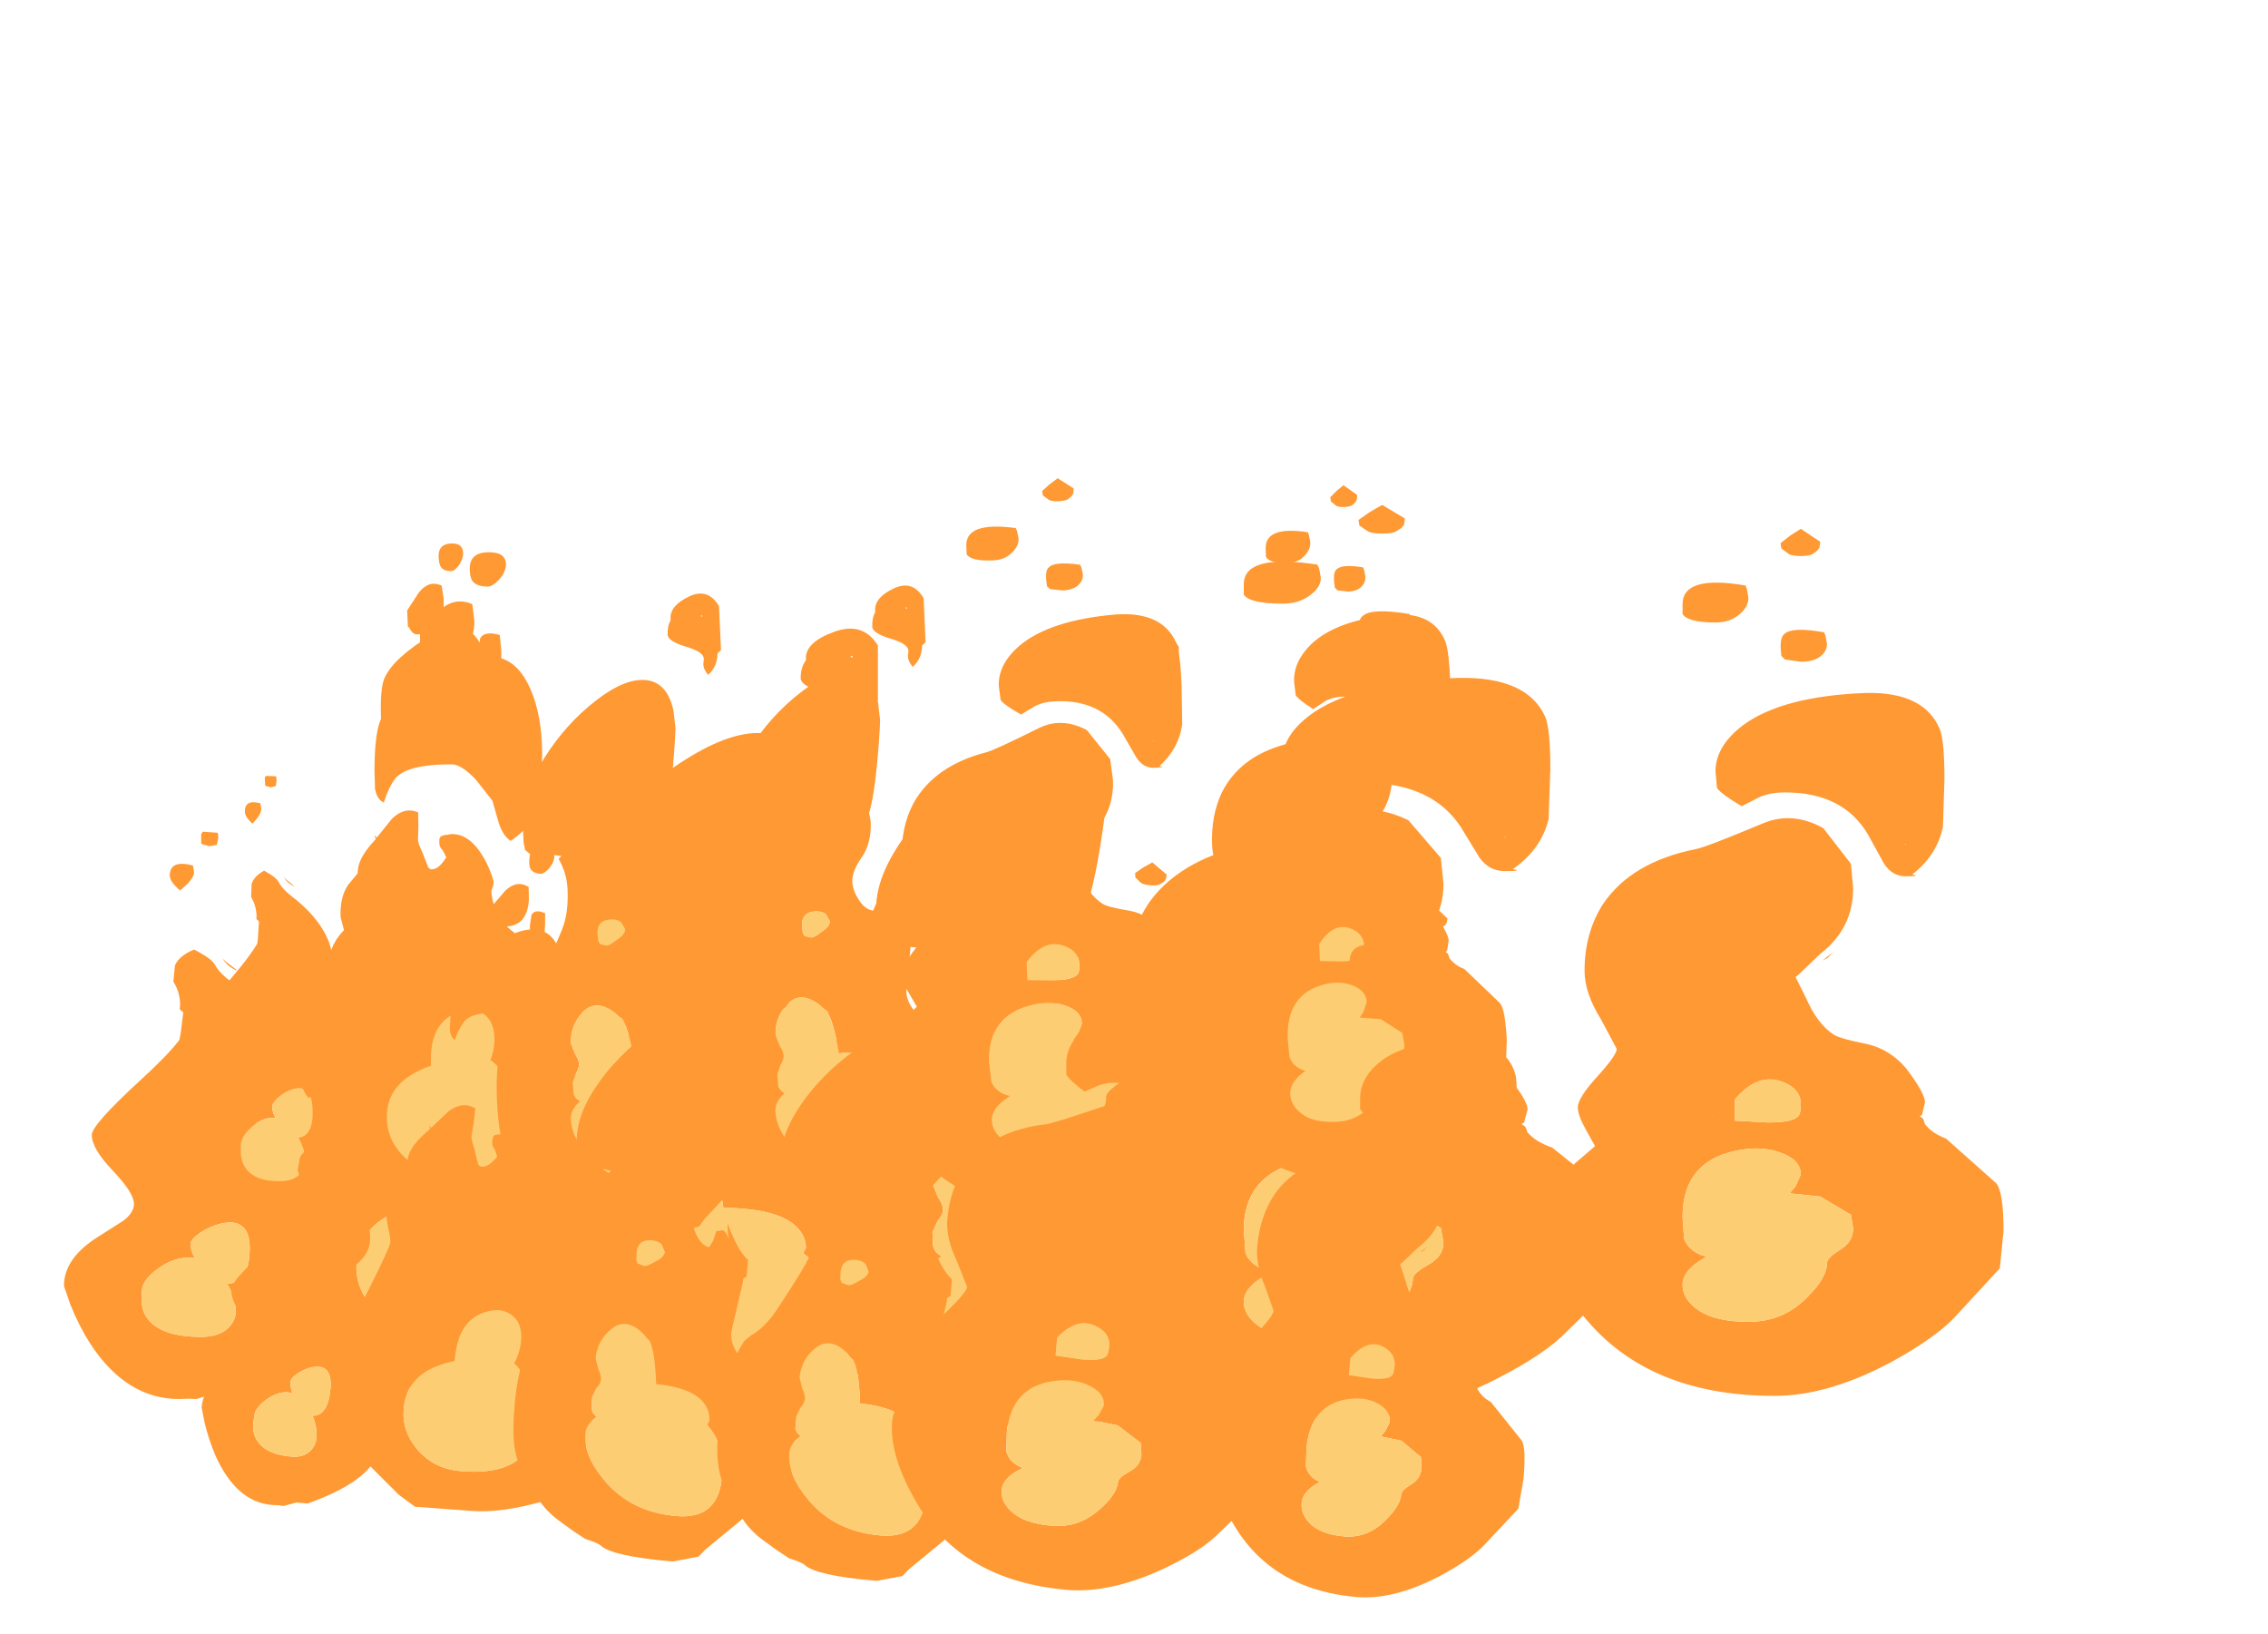 <?xml version="1.0" encoding="UTF-8" standalone="no"?>
<svg xmlns:ffdec="https://www.free-decompiler.com/flash" xmlns:xlink="http://www.w3.org/1999/xlink" ffdec:objectType="frame" height="122.15px" width="169.6px" xmlns="http://www.w3.org/2000/svg">
  <g transform="matrix(1.0, 0.0, 0.0, 1.0, 9.9, 68.0)">
    <use ffdec:characterId="91" height="84.0" transform="matrix(0.595, 0.0, 0.0, 0.505, -5.118, -5.811)" width="33.3" xlink:href="#shape0"/>
    <use ffdec:characterId="96" height="94.9" transform="matrix(0.774, 0.0, 0.0, 0.658, 9.63, -26.706)" width="35.9" xlink:href="#shape1"/>
    <use ffdec:characterId="94" height="86.3" transform="matrix(0.875, 0.0, 0.0, 0.691, 28.93, -20.979)" width="35.45" xlink:href="#shape2"/>
    <use ffdec:characterId="94" height="86.3" transform="matrix(0.875, 0.0, 0.0, 0.691, 51.43, -20.879)" width="35.45" xlink:href="#shape2"/>
    <use ffdec:characterId="93" height="97.2" transform="matrix(1.31, 0.0, 0.0, 0.703, 70.468, -30.246)" width="31.1" xlink:href="#shape3"/>
    <use ffdec:characterId="93" height="97.2" transform="matrix(1.119, 0.0, 0.0, 0.667, 105.124, -28.458)" width="31.1" xlink:href="#shape3"/>
    <use ffdec:characterId="91" height="84.0" transform="matrix(0.405, -0.018, 0.018, 0.405, 2.91, -9.67)" width="33.3" xlink:href="#shape0"/>
    <use ffdec:characterId="96" height="94.9" transform="matrix(0.527, -0.024, 0.024, 0.527, 12.236, -26.833)" width="35.9" xlink:href="#shape1"/>
    <use ffdec:characterId="94" height="86.3" transform="matrix(0.595, -0.027, 0.025, 0.553, 25.586, -22.839)" width="35.45" xlink:href="#shape2"/>
    <use ffdec:characterId="94" height="86.3" transform="matrix(0.595, -0.027, 0.025, 0.553, 40.886, -23.439)" width="35.45" xlink:href="#shape2"/>
    <use ffdec:characterId="93" height="97.2" transform="matrix(0.892, -0.04, 0.025, 0.563, 53.541, -31.537)" width="31.1" xlink:href="#shape3"/>
    <use ffdec:characterId="93" height="97.2" transform="matrix(0.762, -0.034, 0.024, 0.534, 77.191, -31.122)" width="31.1" xlink:href="#shape3"/>
    <use ffdec:characterId="91" height="84.0" transform="matrix(0.404, 0.036, -0.036, 0.404, 7.598, 10.072)" width="33.3" xlink:href="#shape0"/>
    <use ffdec:characterId="96" height="94.9" transform="matrix(0.525, 0.046, -0.046, 0.525, 19.195, -5.713)" width="35.9" xlink:href="#shape1"/>
    <use ffdec:characterId="94" height="86.3" transform="matrix(0.594, 0.052, -0.049, 0.552, 31.873, 0.001)" width="35.45" xlink:href="#shape2"/>
    <use ffdec:characterId="94" height="86.3" transform="matrix(0.594, 0.052, -0.049, 0.552, 47.123, 1.451)" width="35.45" xlink:href="#shape2"/>
    <use ffdec:characterId="93" height="97.2" transform="matrix(0.889, 0.079, -0.05, 0.561, 60.666, -4.9)" width="31.1" xlink:href="#shape3"/>
    <use ffdec:characterId="93" height="97.2" transform="matrix(0.76, 0.067, -0.047, 0.532, 84.088, -1.356)" width="31.1" xlink:href="#shape3"/>
  </g>
  <defs>
    <g id="shape0" transform="matrix(1.0, 0.0, 0.0, 1.0, 16.85, 83.95)">
      <path d="M0.6 -83.95 L2.4 -83.8 2.5 -83.75 2.55 -83.05 2.4 -82.2 2.35 -82.0 1.45 -81.8 0.65 -82.05 Q0.45 -82.15 0.4 -82.2 L0.4 -82.9 0.4 -83.6 0.6 -83.95 M4.55 -61.4 Q7.6 -58.85 9.45 -55.85 11.35 -52.7 11.35 -49.95 11.35 -47.55 9.15 -45.4 6.95 -43.2 6.95 -42.05 L7.05 -40.85 Q10.35 -39.6 13.2 -35.5 16.45 -30.85 16.45 -27.45 16.45 -26.45 14.7 -23.75 12.95 -21.05 12.95 -20.5 12.95 -19.2 14.7 -16.55 16.45 -13.95 16.45 -12.65 16.45 -6.45 4.2 -0.8 L2.1 -0.8 2.0 -0.75 -0.2 0.05 -1.1 0.0 -2.4 0.05 Q-9.0 0.05 -13.55 -8.15 -15.0 -10.85 -16.05 -13.95 L-16.85 -16.7 Q-16.85 -20.85 -12.45 -24.05 L-9.45 -26.3 Q-8.05 -27.5 -8.05 -28.85 -8.05 -30.45 -10.7 -33.75 -13.35 -37.0 -13.35 -39.05 -13.35 -40.55 -7.2 -47.2 -3.85 -50.8 -2.35 -53.1 L-2.2 -53.95 -1.85 -57.2 -2.15 -57.5 -2.3 -57.65 -2.25 -58.25 Q-2.25 -60.2 -3.1 -61.75 L-2.9 -64.15 Q-2.4 -65.55 -0.5 -66.5 1.75 -65.15 2.15 -64.2 2.7 -62.95 4.55 -61.4 M3.55 -64.65 L4.9 -63.45 4.75 -63.45 Q3.6 -64.1 3.1 -65.15 L3.55 -64.65 M3.65 -17.0 Q6.5 -17.2 6.5 -22.25 6.5 -26.95 2.8 -25.9 1.45 -25.5 0.25 -24.55 -0.95 -23.55 -0.95 -22.9 -0.95 -22.0 -0.4 -20.8 -2.35 -21.2 -4.4 -19.75 -7.05 -17.8 -7.05 -15.9 L-7.1 -14.75 Q-7.1 -13.45 -6.65 -12.4 -5.1 -9.15 0.4 -9.15 2.75 -9.15 3.9 -10.6 4.75 -11.65 4.75 -13.05 4.75 -14.7 3.8 -16.75 L3.65 -17.0 M-0.5 -77.9 Q-0.5 -77.25 -1.35 -76.2 L-2.25 -75.25 Q-3.55 -76.55 -3.55 -77.45 -3.55 -79.85 -0.65 -78.95 L-0.6 -78.75 -0.5 -77.9" fill="#ff9933" fill-rule="evenodd" stroke="none"/>
      <path d="M3.65 -17.0 L3.8 -16.75 Q4.75 -14.7 4.75 -13.05 4.75 -11.65 3.9 -10.6 2.75 -9.15 0.4 -9.15 -5.1 -9.15 -6.65 -12.4 -7.1 -13.45 -7.1 -14.75 L-7.05 -15.9 Q-7.05 -17.8 -4.4 -19.75 -2.35 -21.2 -0.4 -20.8 -0.95 -22.0 -0.95 -22.9 -0.95 -23.55 0.25 -24.55 1.45 -25.5 2.8 -25.9 6.5 -26.95 6.5 -22.25 6.5 -17.2 3.65 -17.0" fill="#fdcd73" fill-rule="evenodd" stroke="none"/>
    </g>
    <g id="shape1" transform="matrix(1.0, 0.0, 0.0, 1.0, 15.4, 97.55)">
      <path d="M7.65 -88.15 L7.8 -86.4 7.8 -85.5 Q9.55 -84.85 10.6 -82.05 11.75 -79.0 11.75 -74.5 L11.6 -69.4 Q11.05 -66.6 8.7 -64.75 7.95 -65.35 7.55 -66.8 L6.95 -69.3 5.35 -71.7 Q3.95 -73.45 3.0 -73.45 -1.45 -73.45 -2.5 -71.75 -3.1 -70.8 -3.55 -69.1 -4.2 -69.45 -4.4 -70.65 L-4.45 -72.7 Q-4.45 -77.4 -3.7 -78.9 -2.3 -81.75 3.45 -84.85 4.65 -85.5 5.7 -85.65 L5.65 -86.3 5.75 -87.75 Q6.15 -88.65 7.65 -88.15 M6.5 -93.65 Q5.4 -93.65 5.0 -94.3 4.75 -94.75 4.75 -95.7 4.75 -97.5 6.5 -97.55 8.25 -97.6 8.25 -96.15 8.25 -95.35 7.6 -94.45 6.95 -93.65 6.5 -93.65 M1.75 -90.85 Q3.25 -92.55 5.0 -91.65 L5.2 -89.7 Q5.2 -86.15 2.35 -85.8 L1.75 -85.1 Q2.35 -84.9 1.25 -84.9 0.6 -84.9 0.2 -85.75 L0.15 -85.95 -0.05 -86.0 -0.05 -88.35 1.75 -90.85 M0.55 -54.0 L1.3 -51.8 1.6 -51.55 1.9 -51.55 Q2.8 -51.55 3.9 -53.15 L3.45 -54.15 Q3.0 -54.6 3.0 -55.2 L3.05 -55.85 3.25 -56.15 3.75 -56.3 4.75 -56.4 Q7.3 -56.4 9.15 -52.95 10.05 -51.25 10.45 -49.4 10.45 -48.85 10.05 -48.1 10.2 -44.4 12.85 -42.2 15.7 -39.8 15.7 -34.9 L15.25 -33.15 14.85 -31.35 Q14.85 -29.95 17.65 -25.7 20.5 -21.4 20.5 -16.9 20.5 -13.15 17.5 -7.6 L16.35 -5.65 15.15 -5.2 Q8.95 -2.75 4.45 -2.75 L-3.4 -2.65 -5.85 -4.15 -11.45 -8.85 Q-15.4 -12.1 -15.4 -19.0 -15.4 -25.95 -12.75 -32.45 -10.15 -39.0 -10.15 -39.7 -10.15 -40.3 -10.8 -42.3 L-11.45 -45.35 Q-11.45 -48.15 -10.2 -49.85 L-8.75 -51.45 Q-8.7 -52.45 -8.25 -53.3 -7.7 -54.45 -6.15 -56.0 L-5.95 -56.2 -6.15 -56.75 -5.8 -56.4 -3.55 -58.95 Q-1.7 -60.6 0.2 -59.7 L0.15 -57.65 0.0 -55.75 Q0.0 -55.3 0.55 -54.0 M0.4 -24.0 L0.4 -23.75 Q-2.4 -22.9 -4.0 -21.5 -6.2 -19.55 -6.2 -16.35 -6.2 -13.2 -3.8 -10.8 -1.2 -8.25 2.55 -8.25 8.65 -8.25 11.1 -11.1 12.65 -12.9 12.65 -15.6 12.65 -18.2 11.05 -21.25 10.1 -23.25 8.85 -24.15 9.55 -25.7 9.55 -27.45 9.55 -29.7 8.15 -30.75 6.8 -31.75 5.0 -31.3 0.4 -30.1 0.4 -24.0" fill="#ff9933" fill-rule="evenodd" stroke="none"/>
      <path d="M0.4 -24.0 Q0.4 -30.1 5.0 -31.3 6.8 -31.75 8.15 -30.75 9.55 -29.7 9.55 -27.45 9.55 -25.7 8.85 -24.15 10.1 -23.25 11.05 -21.25 12.65 -18.2 12.65 -15.6 12.65 -12.9 11.1 -11.1 8.65 -8.25 2.55 -8.25 -1.2 -8.25 -3.8 -10.8 -6.2 -13.2 -6.2 -16.35 -6.2 -19.55 -4.0 -21.5 -2.4 -22.9 0.4 -23.75 L0.4 -24.0" fill="#fdcd73" fill-rule="evenodd" stroke="none"/>
    </g>
    <g id="shape2" transform="matrix(1.0, 0.0, 0.0, 1.0, 15.8, 87.1)">
      <path d="M14.85 -79.35 L14.4 -78.95 Q14.3 -77.15 13.1 -76.1 12.55 -76.85 12.55 -77.55 L12.65 -78.3 Q12.65 -79.25 10.45 -80.05 8.25 -80.9 8.25 -81.75 8.25 -82.95 8.7 -83.7 L8.7 -83.95 Q8.7 -85.65 11.05 -86.75 13.55 -87.95 14.85 -85.3 L14.85 -79.35 M12.7 -83.95 L12.65 -84.2 12.5 -84.1 12.7 -83.95 M8.7 -69.1 L8.6 -67.85 Q7.8 -59.75 6.8 -56.65 L6.95 -55.5 Q6.95 -52.65 5.65 -50.75 4.3 -48.9 4.3 -47.45 4.3 -46.35 4.95 -45.1 5.7 -43.65 6.75 -43.45 L7.2 -44.45 7.4 -45.45 7.45 -45.7 8.25 -45.9 Q8.6 -45.9 9.15 -44.75 8.85 -45.7 8.8 -46.9 9.15 -46.0 9.8 -44.8 10.7 -43.1 11.75 -42.2 L11.75 -39.95 11.45 -39.75 11.35 -39.6 11.35 -39.2 10.9 -35.75 10.45 -32.3 Q10.45 -29.6 14.05 -27.25 L18.1 -24.2 19.4 -19.6 19.65 -15.85 19.65 -14.6 19.45 -14.15 Q18.25 -11.85 14.75 -8.2 L9.6 -2.75 8.85 -1.75 5.7 -0.8 5.4 -0.8 Q-1.95 -0.8 -3.5 -2.1 -3.85 -2.4 -5.5 -2.8 L-7.05 -3.7 -8.6 -4.7 Q-10.3 -5.75 -11.45 -7.15 L-13.15 -9.55 Q-14.95 -12.0 -15.45 -14.85 -15.8 -16.6 -15.8 -20.15 -15.8 -26.85 -13.5 -31.5 L-12.7 -32.35 Q-11.6 -33.1 -10.4 -34.95 -9.95 -35.7 -9.05 -37.55 -6.85 -42.0 -6.4 -43.35 -5.75 -45.3 -5.75 -48.05 -5.75 -50.2 -6.7 -52.2 L-6.4 -52.5 -6.3 -52.55 -7.05 -52.7 -8.8 -52.9 -9.25 -53.0 -10.15 -52.9 -10.85 -53.6 -11.0 -54.65 -11.0 -54.85 -11.0 -57.15 Q-11.0 -60.95 -7.95 -65.85 -5.05 -70.35 -1.15 -73.3 2.9 -76.4 5.65 -75.7 8.0 -75.05 8.55 -71.45 L8.7 -69.1 M-5.75 -23.2 L-6.2 -21.95 -6.15 -20.3 Q-5.95 -19.7 -5.4 -19.35 -6.65 -18.25 -6.65 -17.0 -6.65 -14.0 -3.75 -10.9 -0.1 -6.95 5.65 -6.95 10.9 -6.95 10.9 -12.75 10.9 -17.2 8.45 -19.55 L8.7 -20.1 Q8.7 -21.75 7.4 -22.9 5.65 -24.4 1.65 -24.45 1.1 -29.15 0.3 -30.2 L1.1 -29.65 Q0.05 -30.35 -0.45 -31.0 -2.8 -33.15 -4.55 -31.35 -6.2 -29.6 -6.2 -27.2 L-5.75 -25.8 Q-5.3 -24.95 -5.3 -24.4 -5.3 -23.85 -5.75 -23.2 M0.8 -43.25 Q0.35 -43.7 -0.5 -43.7 -2.25 -43.7 -2.25 -41.85 L-2.2 -40.9 -2.0 -40.45 -1.15 -40.2 Q-0.75 -40.2 0.15 -40.9 1.25 -41.6 1.25 -42.3 L0.8 -43.25" fill="#ff9933" fill-rule="evenodd" stroke="none"/>
      <path d="M0.8 -43.25 L1.25 -42.3 Q1.25 -41.6 0.15 -40.9 -0.75 -40.2 -1.15 -40.2 L-2.0 -40.45 -2.2 -40.9 -2.25 -41.85 Q-2.25 -43.7 -0.5 -43.7 0.35 -43.7 0.8 -43.25 M-5.75 -23.2 Q-5.3 -23.85 -5.3 -24.4 -5.3 -24.95 -5.75 -25.8 L-6.2 -27.2 Q-6.2 -29.6 -4.55 -31.35 -2.8 -33.15 -0.45 -31.0 0.05 -30.35 1.1 -29.65 L0.3 -30.2 Q1.1 -29.15 1.65 -24.45 5.65 -24.4 7.4 -22.9 8.7 -21.75 8.7 -20.1 L8.45 -19.55 Q10.9 -17.2 10.9 -12.75 10.9 -6.95 5.65 -6.95 -0.1 -6.95 -3.75 -10.9 -6.65 -14.0 -6.65 -17.0 -6.65 -18.25 -5.4 -19.35 -5.95 -19.7 -6.15 -20.3 L-6.2 -21.95 -5.75 -23.2" fill="#fdcd73" fill-rule="evenodd" stroke="none"/>
    </g>
    <g id="shape3" transform="matrix(1.0, 0.0, 0.0, 1.0, 13.65, 96.7)">
      <path d="M13.2 -74.2 Q13.5 -72.9 13.5 -68.6 L13.4 -63.3 Q13.0 -60.1 11.35 -57.95 12.0 -57.75 10.9 -57.75 10.0 -57.75 9.45 -59.2 L8.4 -62.4 Q6.75 -67.15 2.85 -67.15 1.8 -67.15 1.05 -66.55 L-0.05 -65.6 Q-1.45 -67.0 -1.7 -67.65 L-1.8 -69.5 Q-1.8 -72.35 0.05 -74.7 2.7 -77.95 8.25 -78.3 12.15 -78.45 13.2 -74.2 M-4.0 -88.25 Q-4.0 -91.55 0.2 -90.35 L0.3 -89.95 0.4 -88.95 Q0.4 -87.9 -0.25 -87.05 -0.85 -86.2 -1.8 -86.2 -3.65 -86.2 -4.0 -87.15 L-4.0 -88.25 M5.0 -94.25 L4.75 -93.95 Q4.55 -93.65 3.9 -93.65 3.2 -93.65 3.0 -94.0 L2.6 -94.5 2.55 -95.1 3.2 -95.95 3.9 -96.7 5.2 -95.25 5.15 -94.6 5.0 -94.25 M5.55 -84.75 L5.65 -83.8 Q5.65 -83.0 5.25 -82.45 4.8 -81.8 3.9 -81.8 L2.85 -82.05 2.6 -82.45 2.55 -83.45 Q2.55 -84.6 2.8 -84.9 3.3 -85.75 5.45 -85.1 L5.55 -84.75 M1.4 -63.7 Q3.35 -65.05 5.4 -63.15 L7.25 -59.15 7.4 -56.4 Q7.4 -51.9 5.2 -49.05 L3.8 -46.8 3.55 -46.45 4.25 -44.1 Q5.0 -41.2 6.1 -40.0 6.5 -39.55 8.3 -38.95 9.8 -38.4 10.9 -36.3 12.2 -33.45 12.2 -32.4 L12.0 -31.0 11.85 -30.85 12.05 -30.6 12.1 -30.45 12.2 -29.95 Q12.7 -28.9 13.6 -28.35 L16.95 -23.35 Q17.45 -22.4 17.45 -18.0 L17.2 -13.8 14.15 -8.25 Q12.8 -5.9 9.9 -3.25 5.7 0.5 2.15 0.5 -6.65 0.5 -10.95 -9.15 -13.65 -15.1 -13.65 -19.75 -13.65 -22.15 -11.75 -24.75 L-9.85 -27.5 -10.45 -29.3 Q-11.0 -30.95 -11.0 -31.85 -11.0 -32.9 -9.7 -35.3 -8.4 -37.7 -8.4 -38.4 L-9.45 -41.7 Q-10.55 -44.65 -10.55 -47.15 -10.55 -51.35 -9.35 -54.55 -7.45 -59.35 -3.1 -60.8 -2.45 -61.0 1.4 -63.7 M3.55 -23.0 L3.9 -24.3 Q3.9 -25.9 2.65 -26.7 1.45 -27.5 -0.05 -27.1 -4.0 -26.05 -4.0 -19.55 L-3.9 -17.1 Q-3.55 -15.6 -2.4 -15.1 L-2.5 -15.0 Q-4.0 -13.6 -4.0 -11.95 -4.0 -10.45 -3.1 -9.3 -1.95 -7.8 0.4 -7.8 2.75 -7.8 4.35 -10.6 5.65 -12.75 5.65 -14.4 5.65 -14.95 6.5 -15.85 7.4 -16.75 7.4 -18.25 L7.25 -19.8 5.2 -21.85 3.15 -22.2 3.55 -23.0 M-2.05 -30.85 L-2.0 -30.8 -2.05 -30.9 -2.05 -30.85 M2.5 -34.8 Q0.95 -35.6 -0.5 -32.75 L-0.5 -30.35 1.7 -30.15 Q3.3 -30.15 3.7 -30.8 3.9 -31.05 3.9 -32.2 3.9 -34.05 2.5 -34.8 M10.9 -61.4 L10.9 -61.25 10.95 -61.35 10.9 -61.4 M6.05 -49.25 L5.7 -48.6 5.35 -48.3 6.05 -49.25" fill="#ff9933" fill-rule="evenodd" stroke="none"/>
      <path d="M2.5 -34.8 Q3.9 -34.05 3.9 -32.2 3.9 -31.05 3.7 -30.8 3.3 -30.15 1.7 -30.15 L-0.5 -30.35 -0.5 -32.75 Q0.95 -35.6 2.5 -34.8 M-2.05 -30.85 L-2.05 -30.9 -2.0 -30.8 -2.05 -30.85 M3.55 -23.0 L3.15 -22.2 5.2 -21.85 7.25 -19.8 7.4 -18.25 Q7.4 -16.75 6.5 -15.85 5.65 -14.95 5.65 -14.4 5.65 -12.75 4.35 -10.6 2.75 -7.8 0.4 -7.8 -1.95 -7.8 -3.1 -9.3 -4.0 -10.45 -4.0 -11.95 -4.0 -13.6 -2.5 -15.0 L-2.4 -15.1 Q-3.55 -15.6 -3.9 -17.1 L-4.0 -19.55 Q-4.0 -26.05 -0.05 -27.1 1.45 -27.5 2.65 -26.7 3.9 -25.9 3.9 -24.3 L3.55 -23.0" fill="#fdcd73" fill-rule="evenodd" stroke="none"/>
    </g>
  </defs>
</svg>
